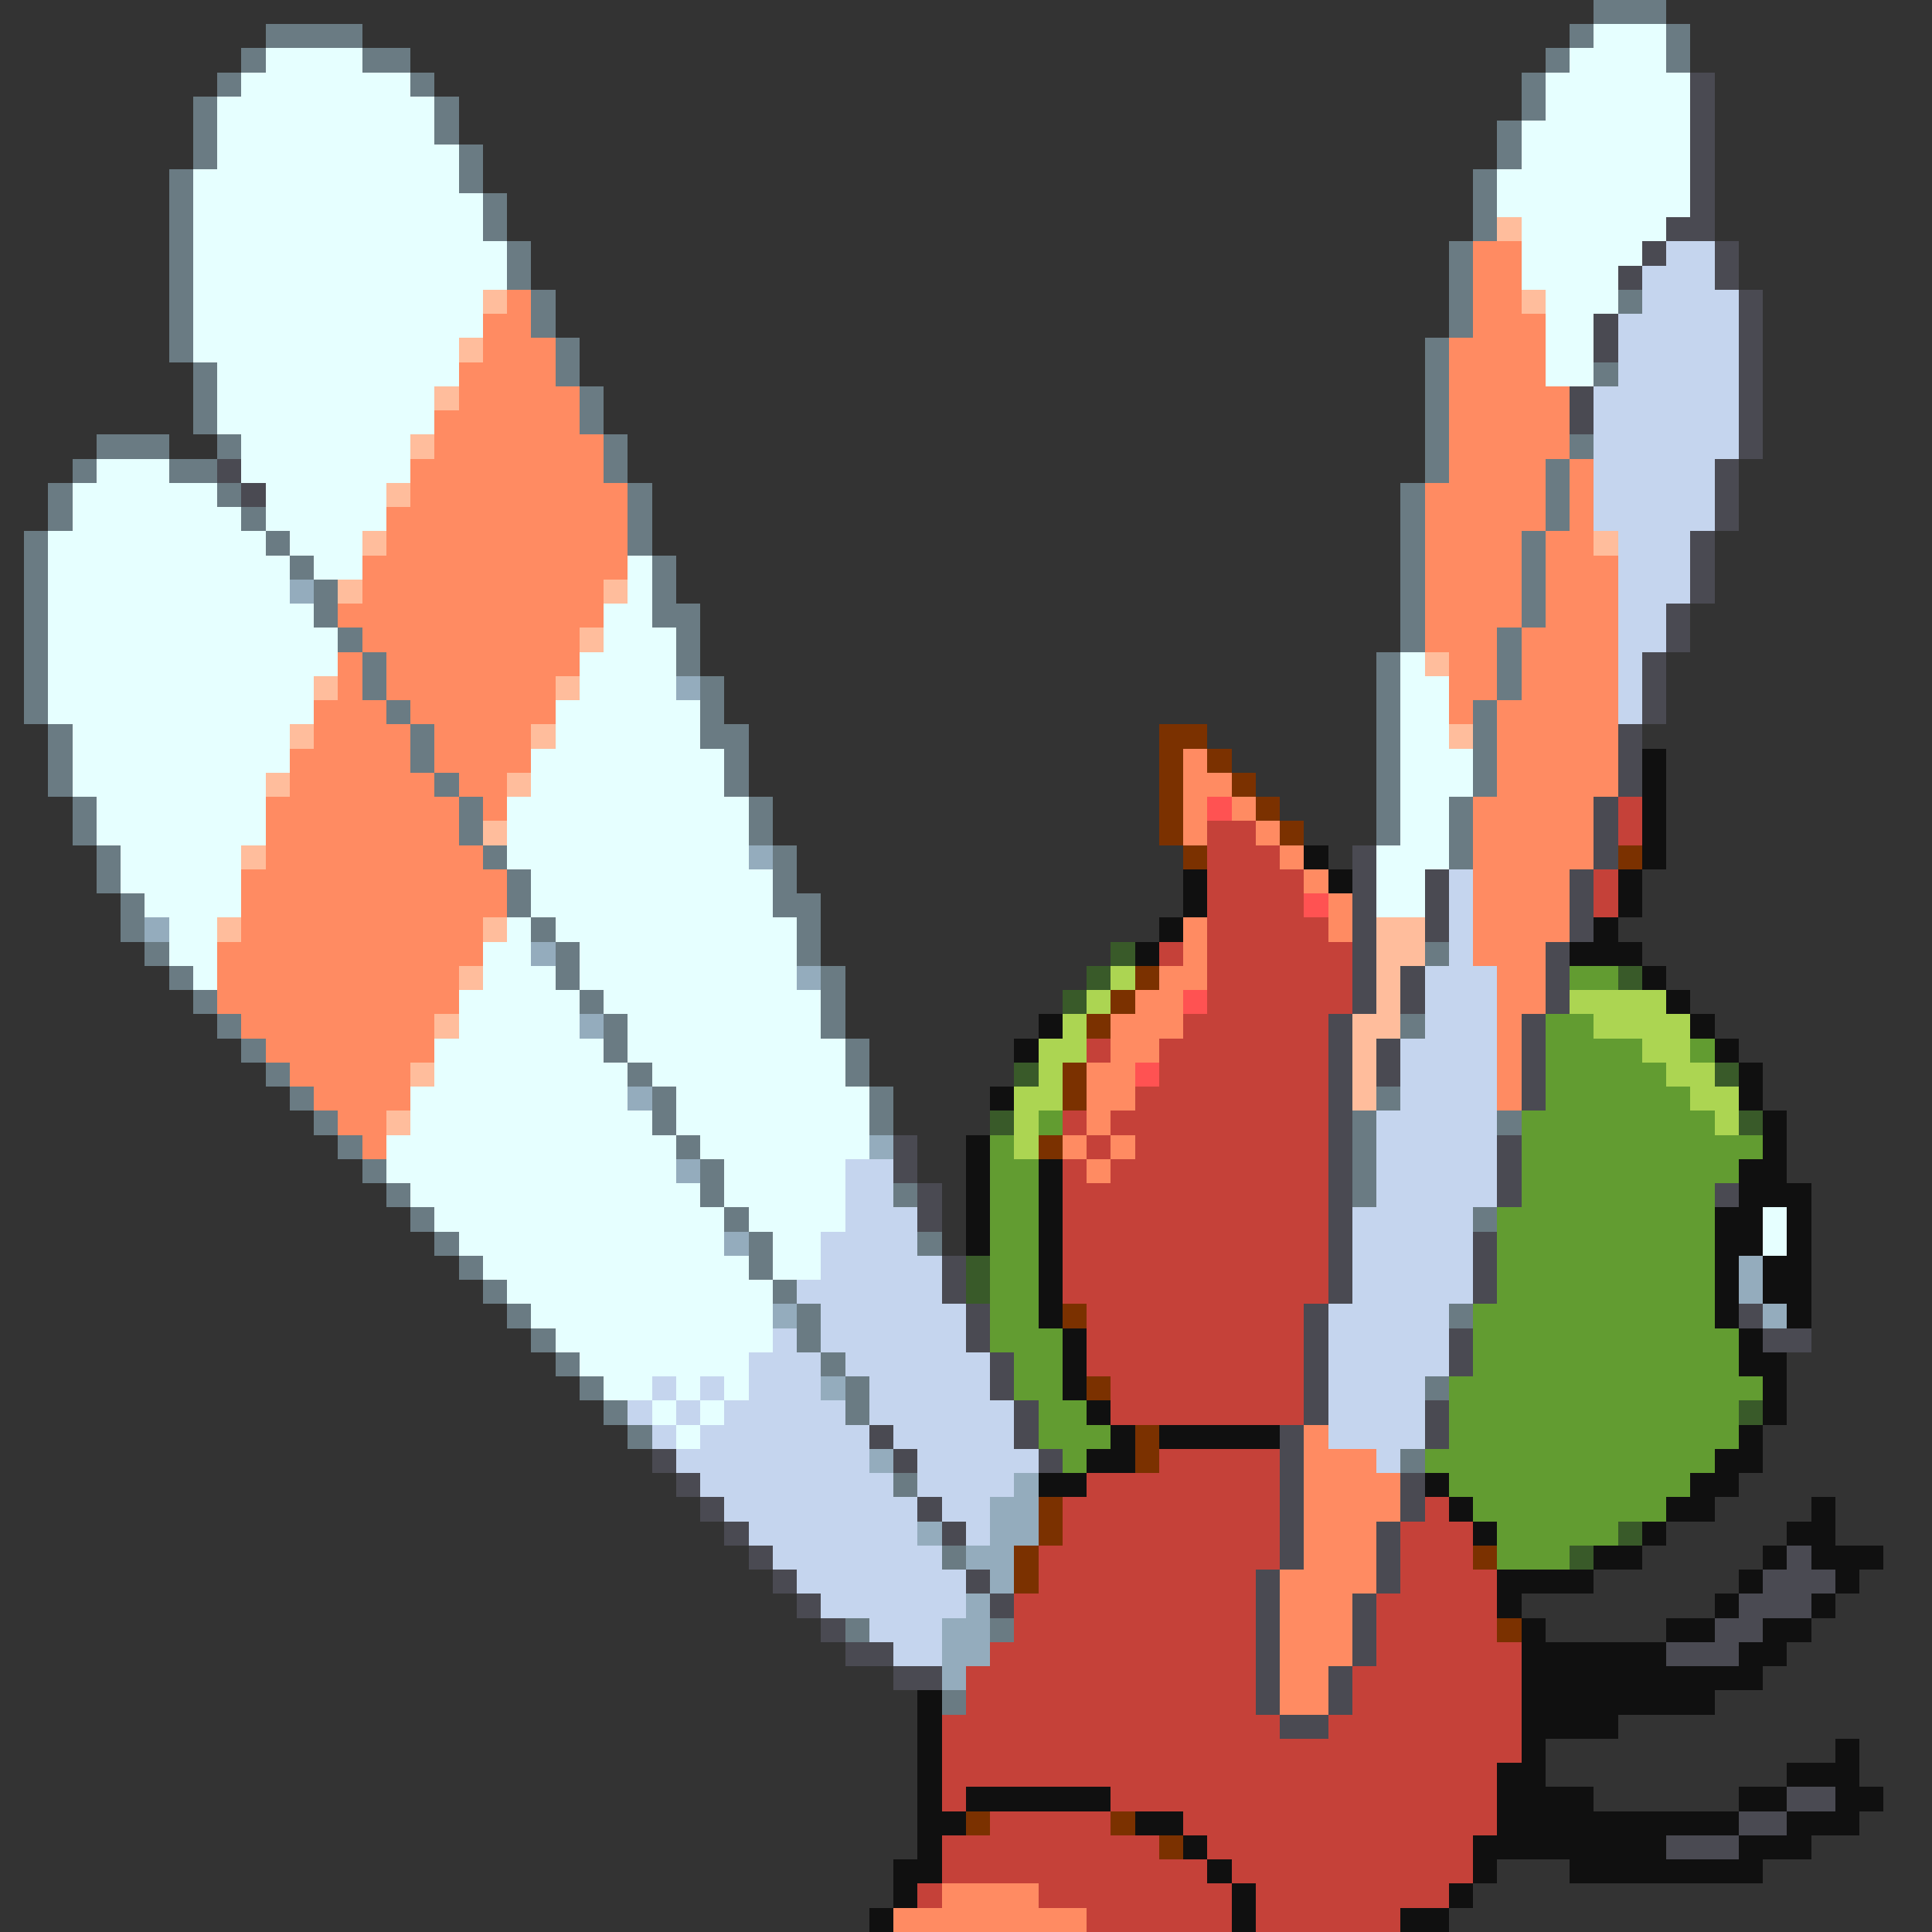 <svg xmlns="http://www.w3.org/2000/svg" viewBox="0 -0.5 80 80" shape-rendering="crispEdges">
<rect x="0" y="-0.5" width="80" height="80" fill="#333333" stroke="none"/>
<path stroke="#6a7b83" d="M66 0h3M11 1h4M65 1h1M69 1h1M10 2h1M15 2h2M64 2h1M69 2h1M9 3h1M17 3h1M63 3h1M8 4h1M18 4h1M63 4h1M8 5h1M18 5h1M62 5h1M8 6h1M19 6h1M62 6h1M7 7h1M19 7h1M61 7h1M7 8h1M20 8h1M61 8h1M7 9h1M20 9h1M61 9h1M7 10h1M21 10h1M60 10h1M7 11h1M21 11h1M60 11h1M7 12h1M22 12h1M60 12h1M67 12h1M7 13h1M22 13h1M60 13h1M7 14h1M23 14h1M59 14h1M8 15h1M23 15h1M59 15h1M66 15h1M8 16h1M24 16h1M59 16h1M8 17h1M24 17h1M59 17h1M4 18h3M9 18h1M25 18h1M59 18h1M65 18h1M3 19h1M7 19h2M25 19h1M59 19h1M64 19h1M2 20h1M9 20h1M26 20h1M58 20h1M64 20h1M2 21h1M10 21h1M26 21h1M58 21h1M64 21h1M1 22h1M11 22h1M26 22h1M58 22h1M63 22h1M1 23h1M12 23h1M27 23h1M58 23h1M63 23h1M1 24h1M13 24h1M27 24h1M58 24h1M63 24h1M1 25h1M13 25h1M27 25h2M58 25h1M63 25h1M1 26h1M14 26h1M28 26h1M58 26h1M62 26h1M1 27h1M15 27h1M28 27h1M57 27h1M62 27h1M1 28h1M15 28h1M29 28h1M57 28h1M62 28h1M1 29h1M16 29h1M29 29h1M57 29h1M61 29h1M2 30h1M17 30h1M29 30h2M57 30h1M61 30h1M2 31h1M17 31h1M30 31h1M57 31h1M61 31h1M2 32h1M18 32h1M30 32h1M57 32h1M61 32h1M3 33h1M19 33h1M31 33h1M57 33h1M60 33h1M3 34h1M19 34h1M31 34h1M57 34h1M60 34h1M4 35h1M20 35h1M32 35h1M60 35h1M4 36h1M21 36h1M32 36h1M5 37h1M21 37h1M32 37h2M5 38h1M22 38h1M33 38h1M6 39h1M23 39h1M33 39h1M59 39h1M7 40h1M23 40h1M34 40h1M8 41h1M24 41h1M34 41h1M9 42h1M25 42h1M34 42h1M58 42h1M10 43h1M25 43h1M35 43h1M11 44h1M26 44h1M35 44h1M12 45h1M27 45h1M36 45h1M57 45h1M13 46h1M27 46h1M36 46h1M56 46h1M62 46h1M14 47h1M28 47h1M56 47h1M15 48h1M29 48h1M56 48h1M16 49h1M29 49h1M37 49h1M56 49h1M17 50h1M30 50h1M61 50h1M18 51h1M31 51h1M38 51h1M19 52h1M31 52h1M20 53h1M32 53h1M21 54h1M33 54h1M60 54h1M22 55h1M33 55h1M23 56h1M34 56h1M24 57h1M35 57h1M59 57h1M25 58h1M35 58h1M26 59h1M58 60h1M37 61h1M39 64h1M35 67h1M41 67h1M39 70h1" />
<path stroke="#e6ffff" d="M66 1h3M11 2h4M65 2h4M10 3h7M64 3h6M9 4h9M64 4h6M9 5h9M63 5h7M9 6h10M63 6h7M8 7h11M62 7h8M8 8h12M62 8h8M8 9h12M63 9h6M8 10h13M63 10h5M8 11h13M63 11h4M8 12h12M64 12h3M8 13h12M64 13h2M8 14h11M64 14h2M9 15h10M64 15h2M9 16h9M9 17h9M10 18h7M4 19h3M10 19h7M3 20h6M11 20h5M3 21h7M11 21h5M2 22h9M12 22h3M2 23h10M13 23h2M26 23h1M2 24h10M26 24h1M2 25h11M25 25h2M2 26h12M25 26h3M2 27h12M24 27h4M58 27h1M2 28h11M24 28h4M58 28h2M2 29h11M23 29h6M58 29h2M3 30h9M23 30h6M58 30h2M3 31h9M22 31h8M58 31h3M3 32h8M22 32h8M58 32h3M4 33h7M21 33h10M58 33h2M4 34h7M21 34h10M58 34h2M5 35h5M21 35h10M57 35h3M5 36h5M22 36h10M57 36h2M6 37h4M22 37h10M57 37h2M7 38h2M21 38h1M23 38h10M7 39h2M20 39h2M24 39h9M8 40h1M20 40h3M24 40h9M19 41h5M25 41h9M19 42h5M26 42h8M18 43h7M26 43h9M18 44h8M27 44h8M17 45h9M28 45h8M17 46h10M28 46h8M16 47h12M29 47h7M16 48h12M30 48h5M17 49h12M30 49h5M18 50h12M31 50h4M73 50h1M19 51h11M32 51h2M73 51h1M20 52h11M32 52h2M21 53h11M22 54h10M23 55h9M24 56h7M25 57h2M28 57h1M30 57h1M27 58h1M29 58h1M28 59h1" />
<path stroke="#4a4a52" d="M70 3h1M70 4h1M70 5h1M70 6h1M70 7h1M70 8h1M69 9h2M68 10h1M71 10h1M67 11h1M71 11h1M72 12h1M66 13h1M72 13h1M66 14h1M72 14h1M72 15h1M65 16h1M72 16h1M65 17h1M72 17h1M72 18h1M9 19h1M71 19h1M10 20h1M71 20h1M71 21h1M70 22h1M70 23h1M70 24h1M69 25h1M69 26h1M68 27h1M68 28h1M68 29h1M67 30h1M67 31h1M67 32h1M66 33h1M66 34h1M56 35h1M66 35h1M56 36h1M59 36h1M65 36h1M56 37h1M59 37h1M65 37h1M56 38h1M59 38h1M65 38h1M56 39h1M64 39h1M56 40h1M58 40h1M64 40h1M56 41h1M58 41h1M64 41h1M55 42h1M63 42h1M55 43h1M57 43h1M63 43h1M55 44h1M57 44h1M63 44h1M55 45h1M63 45h1M55 46h1M37 47h1M55 47h1M62 47h1M37 48h1M55 48h1M62 48h1M38 49h1M55 49h1M62 49h1M71 49h1M38 50h1M55 50h1M55 51h1M61 51h1M39 52h1M55 52h1M61 52h1M39 53h1M55 53h1M61 53h1M40 54h1M54 54h1M72 54h1M40 55h1M54 55h1M60 55h1M73 55h2M41 56h1M54 56h1M60 56h1M41 57h1M54 57h1M42 58h1M54 58h1M59 58h1M36 59h1M42 59h1M53 59h1M59 59h1M27 60h1M37 60h1M43 60h1M53 60h1M28 61h1M53 61h1M58 61h1M29 62h1M38 62h1M53 62h1M58 62h1M30 63h1M39 63h1M53 63h1M57 63h1M31 64h1M53 64h1M57 64h1M74 64h1M32 65h1M40 65h1M52 65h1M57 65h1M73 65h3M33 66h1M41 66h1M52 66h1M56 66h1M72 66h3M34 67h1M52 67h1M56 67h1M71 67h2M35 68h2M52 68h1M56 68h1M69 68h3M37 69h2M52 69h1M55 69h1M52 70h1M55 70h1M53 71h2M74 74h2M72 75h2M69 76h3" />
<path stroke="#ffbd9c" d="M62 9h1M20 12h1M63 12h1M19 14h1M18 16h1M17 18h1M16 20h1M15 22h1M66 22h1M14 24h1M25 24h1M24 26h1M59 27h1M13 28h1M23 28h1M12 30h1M22 30h1M60 30h1M11 32h1M21 32h1M20 34h1M10 35h1M9 38h1M20 38h1M57 38h2M57 39h2M19 40h1M57 40h1M57 41h1M18 42h1M56 42h2M56 43h1M17 44h1M56 44h1M56 45h1M16 46h1" />
<path stroke="#ff8b62" d="M61 10h2M61 11h2M21 12h1M61 12h2M20 13h2M61 13h3M20 14h3M60 14h4M19 15h4M60 15h4M19 16h5M60 16h5M18 17h6M60 17h5M18 18h7M60 18h5M17 19h8M60 19h4M65 19h1M17 20h9M59 20h5M65 20h1M16 21h10M59 21h5M65 21h1M16 22h10M59 22h4M64 22h2M15 23h11M59 23h4M64 23h3M15 24h10M59 24h4M64 24h3M14 25h11M59 25h4M64 25h3M15 26h9M59 26h3M63 26h4M14 27h1M16 27h8M60 27h2M63 27h4M14 28h1M16 28h7M60 28h2M63 28h4M13 29h3M17 29h6M60 29h1M62 29h5M13 30h4M18 30h4M62 30h5M12 31h5M18 31h4M49 31h1M62 31h5M12 32h6M19 32h2M49 32h2M62 32h5M11 33h8M20 33h1M49 33h1M51 33h1M61 33h5M11 34h8M49 34h1M52 34h1M61 34h5M11 35h9M53 35h1M61 35h5M10 36h11M54 36h1M61 36h4M10 37h11M55 37h1M61 37h4M10 38h10M49 38h1M55 38h1M61 38h4M9 39h11M49 39h1M61 39h3M9 40h10M48 40h2M62 40h2M9 41h10M47 41h2M62 41h2M10 42h8M46 42h3M62 42h1M11 43h7M46 43h2M62 43h1M12 44h5M45 44h2M62 44h1M13 45h4M45 45h2M62 45h1M14 46h2M45 46h1M15 47h1M44 47h1M46 47h1M45 48h1M54 59h1M54 60h3M54 61h4M54 62h4M54 63h3M54 64h3M53 65h4M53 66h3M53 67h3M53 68h3M53 69h2M53 70h2M39 78h4M37 79h8" />
<path stroke="#c5d5ee" d="M69 10h2M68 11h3M68 12h4M67 13h5M67 14h5M67 15h5M66 16h6M66 17h6M66 18h6M66 19h5M66 20h5M66 21h5M67 22h3M67 23h3M67 24h3M67 25h2M67 26h2M67 27h1M67 28h1M67 29h1M60 36h1M60 37h1M60 38h1M60 39h1M59 40h3M59 41h3M59 42h3M58 43h4M58 44h4M58 45h4M57 46h5M57 47h5M35 48h2M57 48h5M35 49h2M57 49h5M35 50h3M56 50h5M34 51h4M56 51h5M34 52h5M56 52h5M33 53h6M56 53h5M34 54h6M55 54h5M32 55h1M34 55h6M55 55h5M31 56h3M35 56h6M55 56h5M27 57h1M29 57h1M31 57h3M36 57h5M55 57h4M26 58h1M28 58h1M30 58h5M36 58h6M55 58h4M27 59h1M29 59h7M37 59h5M55 59h4M28 60h8M38 60h5M57 60h1M29 61h8M38 61h4M30 62h8M39 62h2M31 63h7M40 63h1M32 64h7M33 65h7M34 66h6M36 67h3M37 68h2" />
<path stroke="#94acbd" d="M12 24h1M28 28h1M31 35h1M6 38h1M22 39h1M33 40h1M24 42h1M26 45h1M36 47h1M28 48h1M30 51h1M72 52h1M72 53h1M32 54h1M73 54h1M34 57h1M36 60h1M42 61h1M41 62h2M38 63h1M41 63h2M40 64h2M41 65h1M40 66h1M39 67h2M39 68h2M39 69h1" />
<path stroke="#7b3100" d="M48 30h2M48 31h1M50 31h1M48 32h1M51 32h1M48 33h1M52 33h1M48 34h1M53 34h1M49 35h1M67 35h1M47 40h1M46 41h1M45 42h1M44 44h1M44 45h1M43 47h1M44 54h1M45 57h1M47 59h1M47 60h1M43 62h1M43 63h1M42 64h1M61 64h1M42 65h1M62 67h1M40 75h1M46 75h1M48 76h1" />
<path stroke="#101010" d="M68 31h1M68 32h1M68 33h1M68 34h1M54 35h1M68 35h1M49 36h1M55 36h1M67 36h1M49 37h1M67 37h1M48 38h1M66 38h1M47 39h1M65 39h3M68 40h1M69 41h1M43 42h1M70 42h1M42 43h1M71 43h1M72 44h1M41 45h1M72 45h1M73 46h1M40 47h1M73 47h1M40 48h1M43 48h1M72 48h2M40 49h1M43 49h1M72 49h3M40 50h1M43 50h1M71 50h2M74 50h1M40 51h1M43 51h1M71 51h2M74 51h1M43 52h1M71 52h1M73 52h2M43 53h1M71 53h1M73 53h2M43 54h1M71 54h1M74 54h1M44 55h1M72 55h1M44 56h1M72 56h2M44 57h1M73 57h1M45 58h1M73 58h1M46 59h1M48 59h5M72 59h1M45 60h2M71 60h2M43 61h2M59 61h1M70 61h2M60 62h1M69 62h2M75 62h1M61 63h1M68 63h1M74 63h2M66 64h2M73 64h1M75 64h3M62 65h4M72 65h1M76 65h1M62 66h1M71 66h1M75 66h1M63 67h1M69 67h2M73 67h2M63 68h6M72 68h2M63 69h10M38 70h1M63 70h8M38 71h1M63 71h4M38 72h1M63 72h1M76 72h1M38 73h1M62 73h2M74 73h3M38 74h1M40 74h6M62 74h4M72 74h2M76 74h2M38 75h2M47 75h2M62 75h10M74 75h3M38 76h1M49 76h1M61 76h8M72 76h3M37 77h2M50 77h1M61 77h1M65 77h8M37 78h1M51 78h1M60 78h1M36 79h1M51 79h1M58 79h2" />
<path stroke="#ff5252" d="M50 33h1M54 37h1M49 41h1M47 44h1" />
<path stroke="#c54139" d="M67 33h1M50 34h2M67 34h1M50 35h3M50 36h4M66 36h1M50 37h4M66 37h1M50 38h5M48 39h1M50 39h6M50 40h6M50 41h6M49 42h6M45 43h1M48 43h7M48 44h7M47 45h8M44 46h1M46 46h9M45 47h1M47 47h8M44 48h1M46 48h9M44 49h11M44 50h11M44 51h11M44 52h11M44 53h11M45 54h9M45 55h9M45 56h9M46 57h8M46 58h8M48 60h5M45 61h8M44 62h9M59 62h1M44 63h9M58 63h3M43 64h10M58 64h3M43 65h9M58 65h4M42 66h10M57 66h5M42 67h10M57 67h5M41 68h11M57 68h6M40 69h12M56 69h7M40 70h12M56 70h7M39 71h14M55 71h8M39 72h24M39 73h23M39 74h1M46 74h16M41 75h5M49 75h13M39 76h9M50 76h11M39 77h11M51 77h10M38 78h1M43 78h8M52 78h8M45 79h6M52 79h6" />
<path stroke="#395a29" d="M46 39h1M45 40h1M67 40h1M44 41h1M42 44h1M71 44h1M41 46h1M72 46h1M40 52h1M40 53h1M72 58h1M67 63h1M65 64h1" />
<path stroke="#acd552" d="M46 40h1M45 41h1M65 41h4M44 42h1M66 42h4M43 43h2M68 43h2M43 44h1M69 44h2M42 45h2M70 45h2M42 46h1M71 46h1M42 47h1" />
<path stroke="#629c31" d="M65 40h2M64 42h2M64 43h4M70 43h1M64 44h5M64 45h6M43 46h1M63 46h8M41 47h1M63 47h10M41 48h2M63 48h9M41 49h2M63 49h8M41 50h2M62 50h9M41 51h2M62 51h9M41 52h2M62 52h9M41 53h2M62 53h9M41 54h2M61 54h10M41 55h3M61 55h11M42 56h2M61 56h11M42 57h2M60 57h13M43 58h2M60 58h12M43 59h3M60 59h12M44 60h1M59 60h12M60 61h10M61 62h8M62 63h5M62 64h3" />
</svg>
